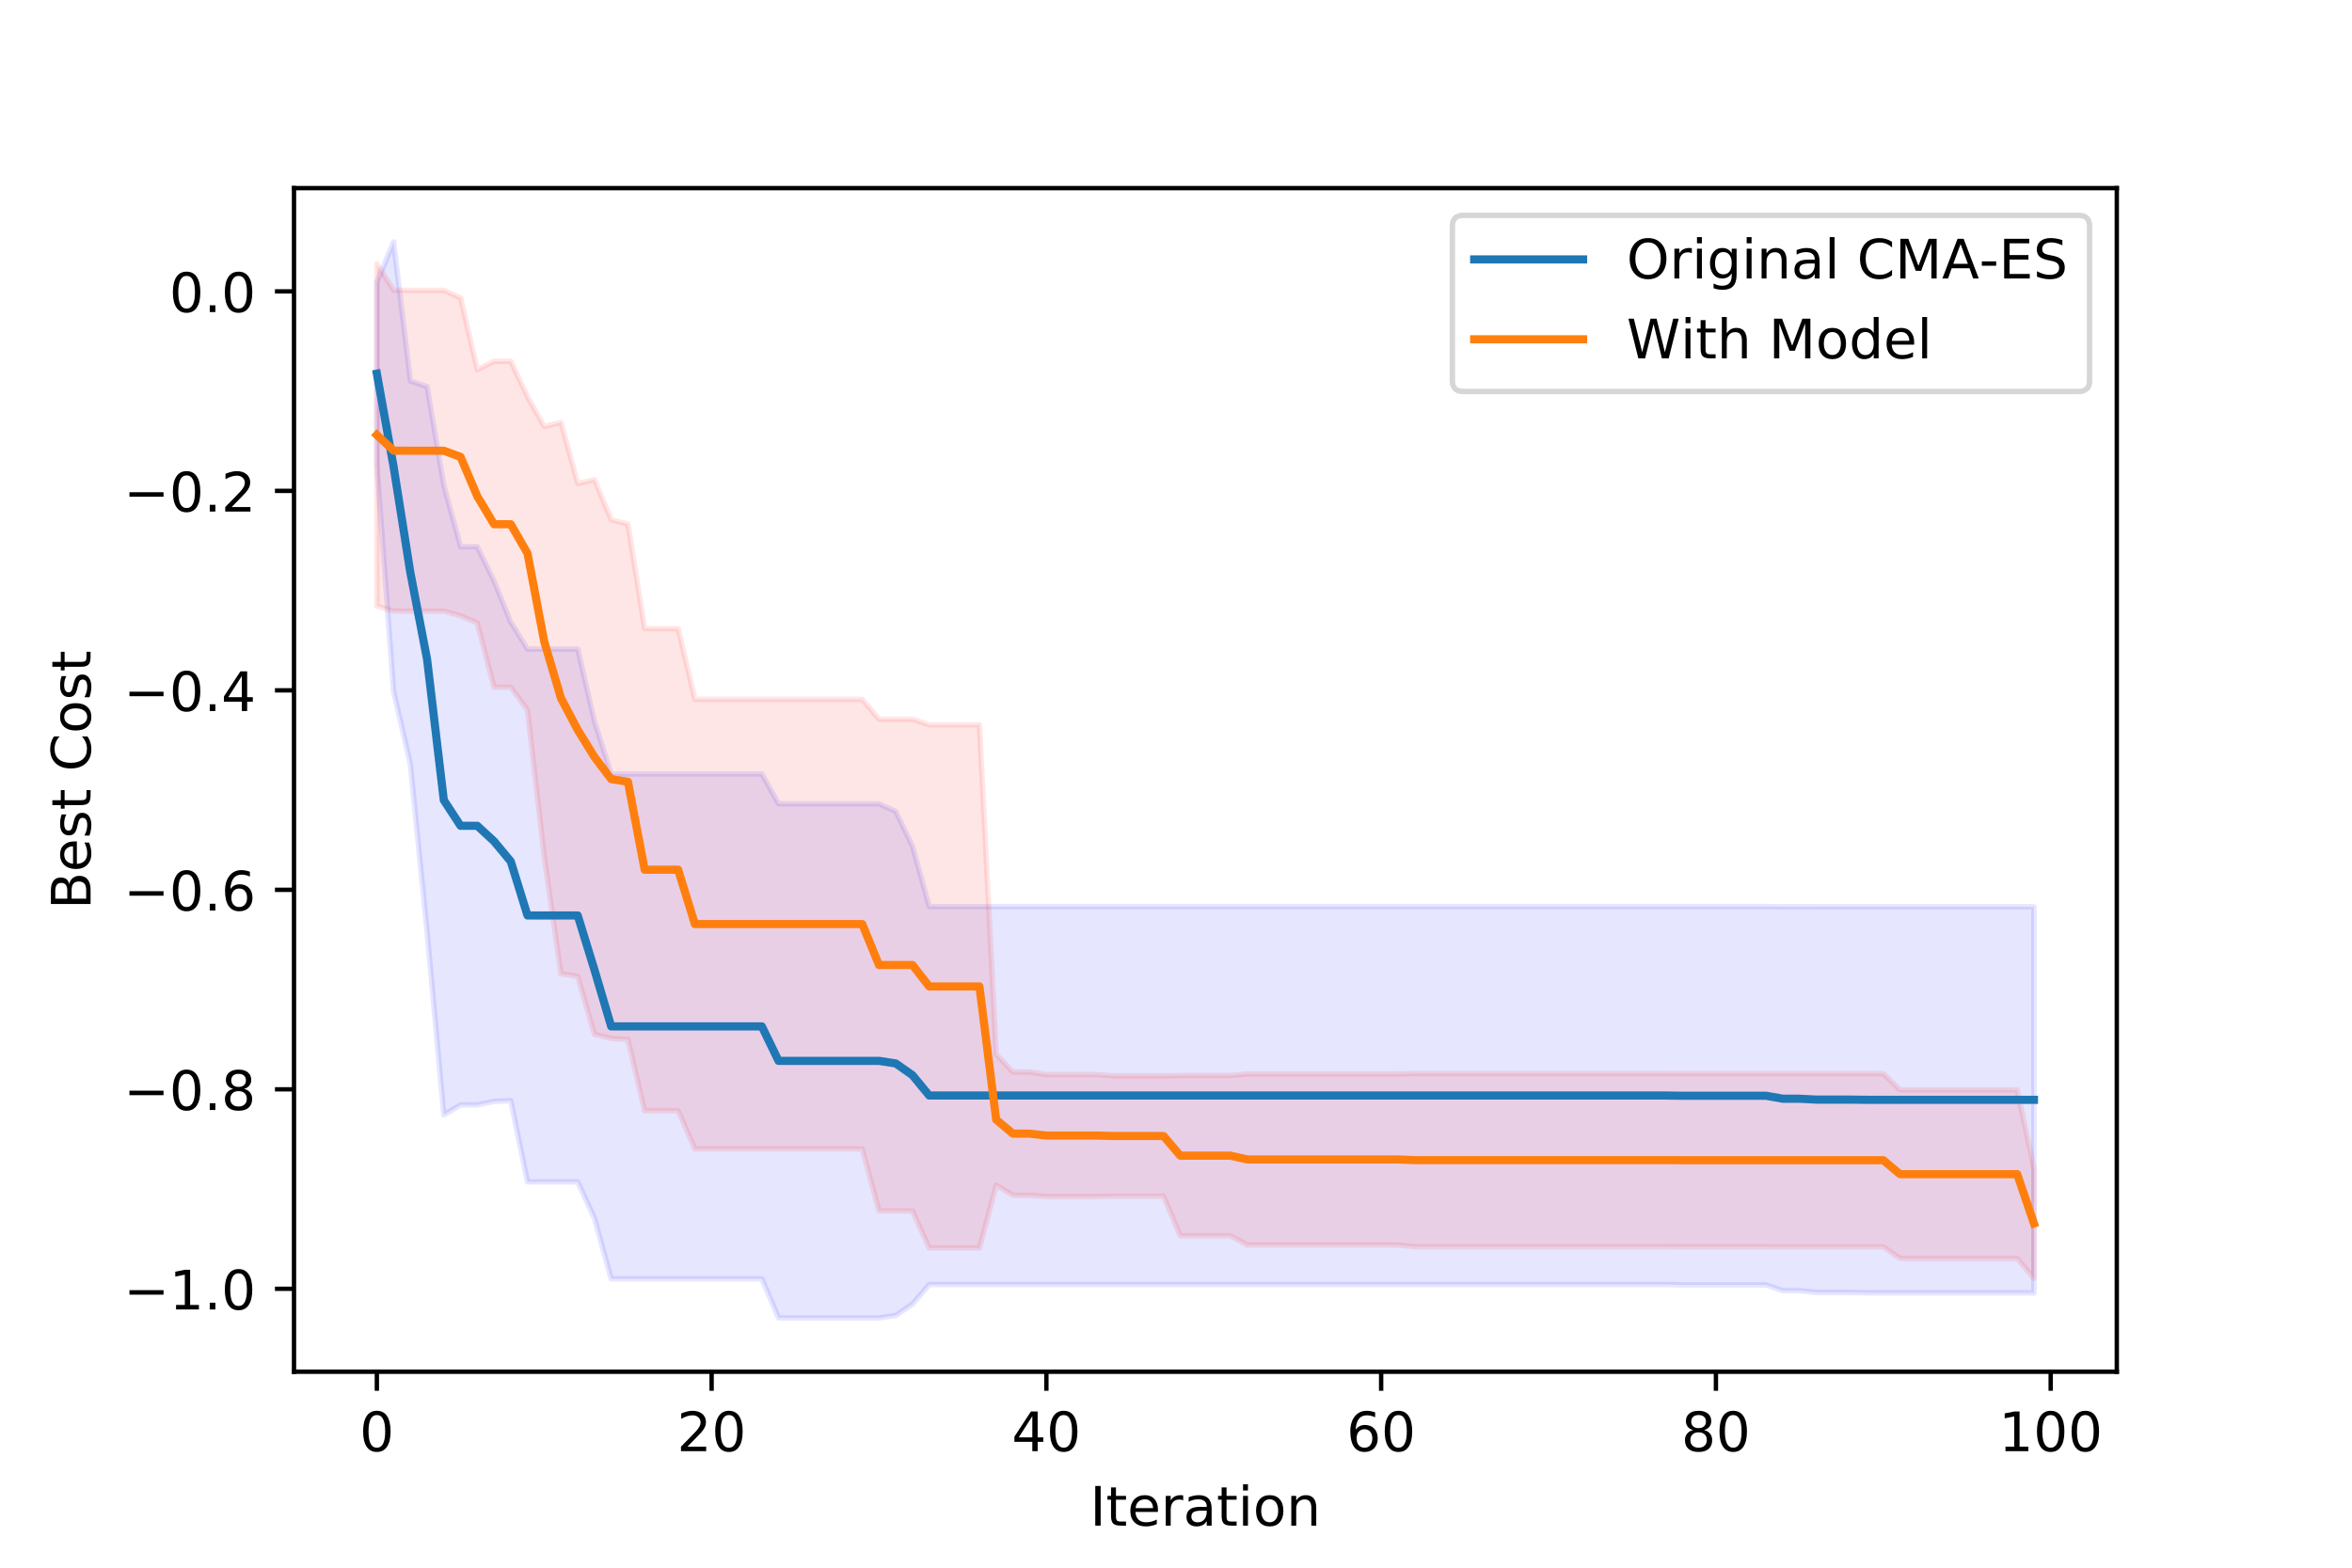 <?xml version="1.0" encoding="utf-8" standalone="no"?>
<!DOCTYPE svg PUBLIC "-//W3C//DTD SVG 1.1//EN"
  "http://www.w3.org/Graphics/SVG/1.1/DTD/svg11.dtd">
<!-- Created with matplotlib (https://matplotlib.org/) -->
<svg height="288pt" version="1.1" viewBox="0 0 432 288" width="432pt" xmlns="http://www.w3.org/2000/svg" xmlns:xlink="http://www.w3.org/1999/xlink">
 <defs>
  <style type="text/css">
*{stroke-linecap:butt;stroke-linejoin:round;}
  </style>
 </defs>
 <g id="figure_1">
  <g id="patch_1">
   <path d="M 0 288 
L 432 288 
L 432 0 
L 0 0 
z
" style="fill:#ffffff;"/>
  </g>
  <g id="axes_1">
   <g id="patch_2">
    <path d="M 54 252 
L 388.8 252 
L 388.8 34.56 
L 54 34.56 
z
" style="fill:#ffffff;"/>
   </g>
   <g id="PolyCollection_1">
    <defs>
     <path d="M 69.218 -236.102 
L 69.218 -202.602 
L 72.293 -160.965 
L 75.367 -147.655 
L 78.441 -116.821 
L 81.516 -83.186 
L 84.59 -85.022 
L 87.664 -85.022 
L 90.739 -85.662 
L 93.813 -85.802 
L 96.888 -70.882 
L 99.962 -70.882 
L 103.036 -70.882 
L 106.111 -70.882 
L 109.185 -64.189 
L 112.26 -53.072 
L 115.334 -53.072 
L 118.408 -53.072 
L 121.483 -53.072 
L 124.557 -53.072 
L 127.631 -53.072 
L 130.706 -53.072 
L 133.78 -53.072 
L 136.855 -53.072 
L 139.929 -53.072 
L 143.003 -45.884 
L 146.078 -45.884 
L 149.152 -45.884 
L 152.226 -45.884 
L 155.301 -45.884 
L 158.375 -45.884 
L 161.45 -45.884 
L 164.524 -46.343 
L 167.598 -48.437 
L 170.673 -52.028 
L 173.747 -52.028 
L 176.821 -52.028 
L 179.896 -52.028 
L 182.97 -52.028 
L 186.045 -52.028 
L 189.119 -52.028 
L 192.193 -52.028 
L 195.268 -52.028 
L 198.342 -52.028 
L 201.417 -52.028 
L 204.491 -52.028 
L 207.565 -52.028 
L 210.64 -52.028 
L 213.714 -52.028 
L 216.788 -52.028 
L 219.863 -52.028 
L 222.937 -52.028 
L 226.012 -52.028 
L 229.086 -52.028 
L 232.16 -52.028 
L 235.235 -52.028 
L 238.309 -52.028 
L 241.383 -52.028 
L 244.458 -52.028 
L 247.532 -52.028 
L 250.607 -52.028 
L 253.681 -52.028 
L 256.755 -52.028 
L 259.83 -52.028 
L 262.904 -52.028 
L 265.979 -52.028 
L 269.053 -52.028 
L 272.127 -52.028 
L 275.202 -52.028 
L 278.276 -52.028 
L 281.35 -52.028 
L 284.425 -52.028 
L 287.499 -52.028 
L 290.574 -52.028 
L 293.648 -52.028 
L 296.722 -52.028 
L 299.797 -52.028 
L 302.871 -52.028 
L 305.945 -52.028 
L 309.02 -51.947 
L 312.094 -51.947 
L 315.169 -51.947 
L 318.243 -51.947 
L 321.317 -51.947 
L 324.392 -51.947 
L 327.466 -50.888 
L 330.54 -50.888 
L 333.615 -50.573 
L 336.689 -50.573 
L 339.764 -50.57 
L 342.838 -50.501 
L 345.912 -50.501 
L 348.987 -50.501 
L 352.061 -50.501 
L 355.136 -50.501 
L 358.21 -50.501 
L 361.284 -50.501 
L 364.359 -50.501 
L 367.433 -50.501 
L 370.507 -50.501 
L 373.582 -50.488 
L 373.582 -121.409 
L 373.582 -121.409 
L 370.507 -121.41 
L 367.433 -121.41 
L 364.359 -121.41 
L 361.284 -121.41 
L 358.21 -121.41 
L 355.136 -121.41 
L 352.061 -121.41 
L 348.987 -121.41 
L 345.912 -121.41 
L 342.838 -121.41 
L 339.764 -121.41 
L 336.689 -121.41 
L 333.615 -121.41 
L 330.54 -121.415 
L 327.466 -121.415 
L 324.392 -121.45 
L 321.317 -121.45 
L 318.243 -121.45 
L 315.169 -121.45 
L 312.094 -121.45 
L 309.02 -121.45 
L 305.945 -121.454 
L 302.871 -121.454 
L 299.797 -121.454 
L 296.722 -121.454 
L 293.648 -121.454 
L 290.574 -121.454 
L 287.499 -121.454 
L 284.425 -121.454 
L 281.35 -121.454 
L 278.276 -121.454 
L 275.202 -121.454 
L 272.127 -121.454 
L 269.053 -121.454 
L 265.979 -121.454 
L 262.904 -121.454 
L 259.83 -121.454 
L 256.755 -121.454 
L 253.681 -121.454 
L 250.607 -121.454 
L 247.532 -121.454 
L 244.458 -121.454 
L 241.383 -121.454 
L 238.309 -121.454 
L 235.235 -121.454 
L 232.16 -121.454 
L 229.086 -121.454 
L 226.012 -121.454 
L 222.937 -121.454 
L 219.863 -121.454 
L 216.788 -121.454 
L 213.714 -121.454 
L 210.64 -121.454 
L 207.565 -121.454 
L 204.491 -121.454 
L 201.417 -121.454 
L 198.342 -121.454 
L 195.268 -121.454 
L 192.193 -121.454 
L 189.119 -121.454 
L 186.045 -121.454 
L 182.97 -121.454 
L 179.896 -121.454 
L 176.821 -121.454 
L 173.747 -121.454 
L 170.673 -121.454 
L 167.598 -132.52 
L 164.524 -138.931 
L 161.45 -140.333 
L 158.375 -140.333 
L 155.301 -140.333 
L 152.226 -140.333 
L 149.152 -140.333 
L 146.078 -140.333 
L 143.003 -140.333 
L 139.929 -145.811 
L 136.855 -145.811 
L 133.78 -145.811 
L 130.706 -145.811 
L 127.631 -145.811 
L 124.557 -145.811 
L 121.483 -145.811 
L 118.408 -145.811 
L 115.334 -145.811 
L 112.26 -145.811 
L 109.185 -155.478 
L 106.111 -168.759 
L 103.036 -168.759 
L 99.962 -168.759 
L 96.888 -168.759 
L 93.813 -173.699 
L 90.739 -181.244 
L 87.664 -187.561 
L 84.59 -187.561 
L 81.516 -198.821 
L 78.441 -216.979 
L 75.367 -218.01 
L 72.293 -243.556 
L 69.218 -236.102 
z
" id="ma38ecf064c" style="stroke:#0000ff;stroke-opacity:0.1;"/>
    </defs>
    <g clip-path="url(#p8eaa59124c)">
     <use style="fill:#0000ff;fill-opacity:0.1;stroke:#0000ff;stroke-opacity:0.1;" x="0" xlink:href="#ma38ecf064c" y="288"/>
    </g>
   </g>
   <g id="PolyCollection_2">
    <defs>
     <path d="M 69.218 -239.515 
L 69.218 -176.683 
L 72.293 -175.736 
L 75.367 -175.736 
L 78.441 -175.736 
L 81.516 -175.736 
L 84.59 -174.867 
L 87.664 -173.573 
L 90.739 -161.762 
L 93.813 -161.762 
L 96.888 -157.571 
L 99.962 -130.635 
L 103.036 -109.109 
L 106.111 -108.643 
L 109.185 -97.995 
L 112.26 -97.225 
L 115.334 -97.026 
L 118.408 -83.952 
L 121.483 -83.952 
L 124.557 -83.952 
L 127.631 -76.949 
L 130.706 -76.949 
L 133.78 -76.949 
L 136.855 -76.949 
L 139.929 -76.949 
L 143.003 -76.949 
L 146.078 -76.949 
L 149.152 -76.949 
L 152.226 -76.949 
L 155.301 -76.949 
L 158.375 -76.949 
L 161.45 -65.56 
L 164.524 -65.56 
L 167.598 -65.56 
L 170.673 -58.733 
L 173.747 -58.733 
L 176.821 -58.733 
L 179.896 -58.733 
L 182.97 -70.29 
L 186.045 -68.415 
L 189.119 -68.415 
L 192.193 -68.187 
L 195.268 -68.187 
L 198.342 -68.187 
L 201.417 -68.187 
L 204.491 -68.246 
L 207.565 -68.246 
L 210.64 -68.246 
L 213.714 -68.246 
L 216.788 -60.974 
L 219.863 -60.974 
L 222.937 -60.974 
L 226.012 -60.974 
L 229.086 -59.285 
L 232.16 -59.285 
L 235.235 -59.285 
L 238.309 -59.285 
L 241.383 -59.285 
L 244.458 -59.285 
L 247.532 -59.285 
L 250.607 -59.285 
L 253.681 -59.285 
L 256.755 -59.285 
L 259.83 -58.97 
L 262.904 -58.97 
L 265.979 -58.97 
L 269.053 -58.97 
L 272.127 -58.97 
L 275.202 -58.97 
L 278.276 -58.97 
L 281.35 -58.97 
L 284.425 -58.97 
L 287.499 -58.97 
L 290.574 -58.97 
L 293.648 -58.97 
L 296.722 -58.97 
L 299.797 -58.97 
L 302.871 -58.97 
L 305.945 -58.97 
L 309.02 -58.949 
L 312.094 -58.949 
L 315.169 -58.949 
L 318.243 -58.949 
L 321.317 -58.949 
L 324.392 -58.949 
L 327.466 -58.948 
L 330.54 -58.948 
L 333.615 -58.948 
L 336.689 -58.948 
L 339.764 -58.948 
L 342.838 -58.948 
L 345.912 -58.948 
L 348.987 -56.813 
L 352.061 -56.813 
L 355.136 -56.813 
L 358.21 -56.813 
L 361.284 -56.813 
L 364.359 -56.813 
L 367.433 -56.813 
L 370.507 -56.813 
L 373.582 -53.141 
L 373.582 -73.341 
L 373.582 -73.341 
L 370.507 -87.771 
L 367.433 -87.771 
L 364.359 -87.771 
L 361.284 -87.771 
L 358.21 -87.771 
L 355.136 -87.771 
L 352.061 -87.771 
L 348.987 -87.771 
L 345.912 -90.771 
L 342.838 -90.771 
L 339.764 -90.771 
L 336.689 -90.771 
L 333.615 -90.771 
L 330.54 -90.771 
L 327.466 -90.771 
L 324.392 -90.771 
L 321.317 -90.771 
L 318.243 -90.771 
L 315.169 -90.771 
L 312.094 -90.771 
L 309.02 -90.771 
L 305.945 -90.767 
L 302.871 -90.767 
L 299.797 -90.767 
L 296.722 -90.767 
L 293.648 -90.767 
L 290.574 -90.767 
L 287.499 -90.767 
L 284.425 -90.767 
L 281.35 -90.767 
L 278.276 -90.767 
L 275.202 -90.767 
L 272.127 -90.767 
L 269.053 -90.767 
L 265.979 -90.767 
L 262.904 -90.767 
L 259.83 -90.767 
L 256.755 -90.706 
L 253.681 -90.706 
L 250.607 -90.706 
L 247.532 -90.706 
L 244.458 -90.706 
L 241.383 -90.706 
L 238.309 -90.706 
L 235.235 -90.706 
L 232.16 -90.706 
L 229.086 -90.706 
L 226.012 -90.41 
L 222.937 -90.41 
L 219.863 -90.41 
L 216.788 -90.41 
L 213.714 -90.357 
L 210.64 -90.357 
L 207.565 -90.357 
L 204.491 -90.357 
L 201.417 -90.586 
L 198.342 -90.586 
L 195.268 -90.586 
L 192.193 -90.586 
L 189.119 -91.06 
L 186.045 -91.06 
L 182.97 -94.327 
L 179.896 -154.829 
L 176.821 -154.829 
L 173.747 -154.829 
L 170.673 -154.829 
L 167.598 -155.873 
L 164.524 -155.873 
L 161.45 -155.873 
L 158.375 -159.526 
L 155.301 -159.526 
L 152.226 -159.526 
L 149.152 -159.526 
L 146.078 -159.526 
L 143.003 -159.526 
L 139.929 -159.526 
L 136.855 -159.526 
L 133.78 -159.526 
L 130.706 -159.526 
L 127.631 -159.526 
L 124.557 -172.501 
L 121.483 -172.501 
L 118.408 -172.501 
L 115.334 -191.729 
L 112.26 -192.521 
L 109.185 -199.861 
L 106.111 -199.187 
L 103.036 -210.395 
L 99.962 -209.633 
L 96.888 -215.11 
L 93.813 -221.623 
L 90.739 -221.623 
L 87.664 -220.095 
L 84.59 -233.279 
L 81.516 -234.656 
L 78.441 -234.656 
L 75.367 -234.656 
L 72.293 -234.688 
L 69.218 -239.515 
z
" id="mcb46e5cbad" style="stroke:#ff0000;stroke-opacity:0.1;"/>
    </defs>
    <g clip-path="url(#p8eaa59124c)">
     <use style="fill:#ff0000;fill-opacity:0.1;stroke:#ff0000;stroke-opacity:0.1;" x="0" xlink:href="#mcb46e5cbad" y="288"/>
    </g>
   </g>
   <g id="matplotlib.axis_1">
    <g id="xtick_1">
     <g id="line2d_1">
      <defs>
       <path d="M 0 0 
L 0 3.5 
" id="mc998b650a0" style="stroke:#000000;stroke-width:0.8;"/>
      </defs>
      <g>
       <use style="stroke:#000000;stroke-width:0.8;" x="69.218" xlink:href="#mc998b650a0" y="252"/>
      </g>
     </g>
     <g id="text_1">
      <!-- 0 -->
      <defs>
       <path d="M 31.781 66.406 
Q 24.172 66.406 20.328 58.906 
Q 16.5 51.422 16.5 36.375 
Q 16.5 21.391 20.328 13.891 
Q 24.172 6.391 31.781 6.391 
Q 39.453 6.391 43.281 13.891 
Q 47.125 21.391 47.125 36.375 
Q 47.125 51.422 43.281 58.906 
Q 39.453 66.406 31.781 66.406 
z
M 31.781 74.219 
Q 44.047 74.219 50.516 64.516 
Q 56.984 54.828 56.984 36.375 
Q 56.984 17.969 50.516 8.266 
Q 44.047 -1.422 31.781 -1.422 
Q 19.531 -1.422 13.062 8.266 
Q 6.594 17.969 6.594 36.375 
Q 6.594 54.828 13.062 64.516 
Q 19.531 74.219 31.781 74.219 
z
" id="DejaVuSans-48"/>
      </defs>
      <g transform="translate(66.037 266.598)scale(0.1 -0.1)">
       <use xlink:href="#DejaVuSans-48"/>
      </g>
     </g>
    </g>
    <g id="xtick_2">
     <g id="line2d_2">
      <g>
       <use style="stroke:#000000;stroke-width:0.8;" x="130.706" xlink:href="#mc998b650a0" y="252"/>
      </g>
     </g>
     <g id="text_2">
      <!-- 20 -->
      <defs>
       <path d="M 19.188 8.297 
L 53.609 8.297 
L 53.609 0 
L 7.328 0 
L 7.328 8.297 
Q 12.938 14.109 22.625 23.891 
Q 32.328 33.688 34.812 36.531 
Q 39.547 41.844 41.422 45.531 
Q 43.312 49.219 43.312 52.781 
Q 43.312 58.594 39.234 62.25 
Q 35.156 65.922 28.609 65.922 
Q 23.969 65.922 18.812 64.312 
Q 13.672 62.703 7.812 59.422 
L 7.812 69.391 
Q 13.766 71.781 18.938 73 
Q 24.125 74.219 28.422 74.219 
Q 39.75 74.219 46.484 68.547 
Q 53.219 62.891 53.219 53.422 
Q 53.219 48.922 51.531 44.891 
Q 49.859 40.875 45.406 35.406 
Q 44.188 33.984 37.641 27.219 
Q 31.109 20.453 19.188 8.297 
z
" id="DejaVuSans-50"/>
      </defs>
      <g transform="translate(124.343 266.598)scale(0.1 -0.1)">
       <use xlink:href="#DejaVuSans-50"/>
       <use x="63.623" xlink:href="#DejaVuSans-48"/>
      </g>
     </g>
    </g>
    <g id="xtick_3">
     <g id="line2d_3">
      <g>
       <use style="stroke:#000000;stroke-width:0.8;" x="192.193" xlink:href="#mc998b650a0" y="252"/>
      </g>
     </g>
     <g id="text_3">
      <!-- 40 -->
      <defs>
       <path d="M 37.797 64.312 
L 12.891 25.391 
L 37.797 25.391 
z
M 35.203 72.906 
L 47.609 72.906 
L 47.609 25.391 
L 58.016 25.391 
L 58.016 17.188 
L 47.609 17.188 
L 47.609 0 
L 37.797 0 
L 37.797 17.188 
L 4.891 17.188 
L 4.891 26.703 
z
" id="DejaVuSans-52"/>
      </defs>
      <g transform="translate(185.831 266.598)scale(0.1 -0.1)">
       <use xlink:href="#DejaVuSans-52"/>
       <use x="63.623" xlink:href="#DejaVuSans-48"/>
      </g>
     </g>
    </g>
    <g id="xtick_4">
     <g id="line2d_4">
      <g>
       <use style="stroke:#000000;stroke-width:0.8;" x="253.681" xlink:href="#mc998b650a0" y="252"/>
      </g>
     </g>
     <g id="text_4">
      <!-- 60 -->
      <defs>
       <path d="M 33.016 40.375 
Q 26.375 40.375 22.484 35.828 
Q 18.609 31.297 18.609 23.391 
Q 18.609 15.531 22.484 10.953 
Q 26.375 6.391 33.016 6.391 
Q 39.656 6.391 43.531 10.953 
Q 47.406 15.531 47.406 23.391 
Q 47.406 31.297 43.531 35.828 
Q 39.656 40.375 33.016 40.375 
z
M 52.594 71.297 
L 52.594 62.312 
Q 48.875 64.062 45.094 64.984 
Q 41.312 65.922 37.594 65.922 
Q 27.828 65.922 22.672 59.328 
Q 17.531 52.734 16.797 39.406 
Q 19.672 43.656 24.016 45.922 
Q 28.375 48.188 33.594 48.188 
Q 44.578 48.188 50.953 41.516 
Q 57.328 34.859 57.328 23.391 
Q 57.328 12.156 50.688 5.359 
Q 44.047 -1.422 33.016 -1.422 
Q 20.359 -1.422 13.672 8.266 
Q 6.984 17.969 6.984 36.375 
Q 6.984 53.656 15.188 63.938 
Q 23.391 74.219 37.203 74.219 
Q 40.922 74.219 44.703 73.484 
Q 48.484 72.75 52.594 71.297 
z
" id="DejaVuSans-54"/>
      </defs>
      <g transform="translate(247.318 266.598)scale(0.1 -0.1)">
       <use xlink:href="#DejaVuSans-54"/>
       <use x="63.623" xlink:href="#DejaVuSans-48"/>
      </g>
     </g>
    </g>
    <g id="xtick_5">
     <g id="line2d_5">
      <g>
       <use style="stroke:#000000;stroke-width:0.8;" x="315.169" xlink:href="#mc998b650a0" y="252"/>
      </g>
     </g>
     <g id="text_5">
      <!-- 80 -->
      <defs>
       <path d="M 31.781 34.625 
Q 24.75 34.625 20.719 30.859 
Q 16.703 27.094 16.703 20.516 
Q 16.703 13.922 20.719 10.156 
Q 24.75 6.391 31.781 6.391 
Q 38.812 6.391 42.859 10.172 
Q 46.922 13.969 46.922 20.516 
Q 46.922 27.094 42.891 30.859 
Q 38.875 34.625 31.781 34.625 
z
M 21.922 38.812 
Q 15.578 40.375 12.031 44.719 
Q 8.5 49.078 8.5 55.328 
Q 8.5 64.062 14.719 69.141 
Q 20.953 74.219 31.781 74.219 
Q 42.672 74.219 48.875 69.141 
Q 55.078 64.062 55.078 55.328 
Q 55.078 49.078 51.531 44.719 
Q 48 40.375 41.703 38.812 
Q 48.828 37.156 52.797 32.312 
Q 56.781 27.484 56.781 20.516 
Q 56.781 9.906 50.312 4.234 
Q 43.844 -1.422 31.781 -1.422 
Q 19.734 -1.422 13.25 4.234 
Q 6.781 9.906 6.781 20.516 
Q 6.781 27.484 10.781 32.312 
Q 14.797 37.156 21.922 38.812 
z
M 18.312 54.391 
Q 18.312 48.734 21.844 45.562 
Q 25.391 42.391 31.781 42.391 
Q 38.141 42.391 41.719 45.562 
Q 45.312 48.734 45.312 54.391 
Q 45.312 60.062 41.719 63.234 
Q 38.141 66.406 31.781 66.406 
Q 25.391 66.406 21.844 63.234 
Q 18.312 60.062 18.312 54.391 
z
" id="DejaVuSans-56"/>
      </defs>
      <g transform="translate(308.806 266.598)scale(0.1 -0.1)">
       <use xlink:href="#DejaVuSans-56"/>
       <use x="63.623" xlink:href="#DejaVuSans-48"/>
      </g>
     </g>
    </g>
    <g id="xtick_6">
     <g id="line2d_6">
      <g>
       <use style="stroke:#000000;stroke-width:0.8;" x="376.656" xlink:href="#mc998b650a0" y="252"/>
      </g>
     </g>
     <g id="text_6">
      <!-- 100 -->
      <defs>
       <path d="M 12.406 8.297 
L 28.516 8.297 
L 28.516 63.922 
L 10.984 60.406 
L 10.984 69.391 
L 28.422 72.906 
L 38.281 72.906 
L 38.281 8.297 
L 54.391 8.297 
L 54.391 0 
L 12.406 0 
z
" id="DejaVuSans-49"/>
      </defs>
      <g transform="translate(367.112 266.598)scale(0.1 -0.1)">
       <use xlink:href="#DejaVuSans-49"/>
       <use x="63.623" xlink:href="#DejaVuSans-48"/>
       <use x="127.246" xlink:href="#DejaVuSans-48"/>
      </g>
     </g>
    </g>
    <g id="text_7">
     <!-- Iteration -->
     <defs>
      <path d="M 9.812 72.906 
L 19.672 72.906 
L 19.672 0 
L 9.812 0 
z
" id="DejaVuSans-73"/>
      <path d="M 18.312 70.219 
L 18.312 54.688 
L 36.812 54.688 
L 36.812 47.703 
L 18.312 47.703 
L 18.312 18.016 
Q 18.312 11.328 20.141 9.422 
Q 21.969 7.516 27.594 7.516 
L 36.812 7.516 
L 36.812 0 
L 27.594 0 
Q 17.188 0 13.234 3.875 
Q 9.281 7.766 9.281 18.016 
L 9.281 47.703 
L 2.688 47.703 
L 2.688 54.688 
L 9.281 54.688 
L 9.281 70.219 
z
" id="DejaVuSans-116"/>
      <path d="M 56.203 29.594 
L 56.203 25.203 
L 14.891 25.203 
Q 15.484 15.922 20.484 11.062 
Q 25.484 6.203 34.422 6.203 
Q 39.594 6.203 44.453 7.469 
Q 49.312 8.734 54.109 11.281 
L 54.109 2.781 
Q 49.266 0.734 44.188 -0.344 
Q 39.109 -1.422 33.891 -1.422 
Q 20.797 -1.422 13.156 6.188 
Q 5.516 13.812 5.516 26.812 
Q 5.516 40.234 12.766 48.109 
Q 20.016 56 32.328 56 
Q 43.359 56 49.781 48.891 
Q 56.203 41.797 56.203 29.594 
z
M 47.219 32.234 
Q 47.125 39.594 43.094 43.984 
Q 39.062 48.391 32.422 48.391 
Q 24.906 48.391 20.391 44.141 
Q 15.875 39.891 15.188 32.172 
z
" id="DejaVuSans-101"/>
      <path d="M 41.109 46.297 
Q 39.594 47.172 37.812 47.578 
Q 36.031 48 33.891 48 
Q 26.266 48 22.188 43.047 
Q 18.109 38.094 18.109 28.812 
L 18.109 0 
L 9.078 0 
L 9.078 54.688 
L 18.109 54.688 
L 18.109 46.188 
Q 20.953 51.172 25.484 53.578 
Q 30.031 56 36.531 56 
Q 37.453 56 38.578 55.875 
Q 39.703 55.766 41.062 55.516 
z
" id="DejaVuSans-114"/>
      <path d="M 34.281 27.484 
Q 23.391 27.484 19.188 25 
Q 14.984 22.516 14.984 16.5 
Q 14.984 11.719 18.141 8.906 
Q 21.297 6.109 26.703 6.109 
Q 34.188 6.109 38.703 11.406 
Q 43.219 16.703 43.219 25.484 
L 43.219 27.484 
z
M 52.203 31.203 
L 52.203 0 
L 43.219 0 
L 43.219 8.297 
Q 40.141 3.328 35.547 0.953 
Q 30.953 -1.422 24.312 -1.422 
Q 15.922 -1.422 10.953 3.297 
Q 6 8.016 6 15.922 
Q 6 25.141 12.172 29.828 
Q 18.359 34.516 30.609 34.516 
L 43.219 34.516 
L 43.219 35.406 
Q 43.219 41.609 39.141 45 
Q 35.062 48.391 27.688 48.391 
Q 23 48.391 18.547 47.266 
Q 14.109 46.141 10.016 43.891 
L 10.016 52.203 
Q 14.938 54.109 19.578 55.047 
Q 24.219 56 28.609 56 
Q 40.484 56 46.344 49.844 
Q 52.203 43.703 52.203 31.203 
z
" id="DejaVuSans-97"/>
      <path d="M 9.422 54.688 
L 18.406 54.688 
L 18.406 0 
L 9.422 0 
z
M 9.422 75.984 
L 18.406 75.984 
L 18.406 64.594 
L 9.422 64.594 
z
" id="DejaVuSans-105"/>
      <path d="M 30.609 48.391 
Q 23.391 48.391 19.188 42.75 
Q 14.984 37.109 14.984 27.297 
Q 14.984 17.484 19.156 11.844 
Q 23.344 6.203 30.609 6.203 
Q 37.797 6.203 41.984 11.859 
Q 46.188 17.531 46.188 27.297 
Q 46.188 37.016 41.984 42.703 
Q 37.797 48.391 30.609 48.391 
z
M 30.609 56 
Q 42.328 56 49.016 48.375 
Q 55.719 40.766 55.719 27.297 
Q 55.719 13.875 49.016 6.219 
Q 42.328 -1.422 30.609 -1.422 
Q 18.844 -1.422 12.172 6.219 
Q 5.516 13.875 5.516 27.297 
Q 5.516 40.766 12.172 48.375 
Q 18.844 56 30.609 56 
z
" id="DejaVuSans-111"/>
      <path d="M 54.891 33.016 
L 54.891 0 
L 45.906 0 
L 45.906 32.719 
Q 45.906 40.484 42.875 44.328 
Q 39.844 48.188 33.797 48.188 
Q 26.516 48.188 22.312 43.547 
Q 18.109 38.922 18.109 30.906 
L 18.109 0 
L 9.078 0 
L 9.078 54.688 
L 18.109 54.688 
L 18.109 46.188 
Q 21.344 51.125 25.703 53.562 
Q 30.078 56 35.797 56 
Q 45.219 56 50.047 50.172 
Q 54.891 44.344 54.891 33.016 
z
" id="DejaVuSans-110"/>
     </defs>
     <g transform="translate(200.191 280.277)scale(0.1 -0.1)">
      <use xlink:href="#DejaVuSans-73"/>
      <use x="29.492" xlink:href="#DejaVuSans-116"/>
      <use x="68.701" xlink:href="#DejaVuSans-101"/>
      <use x="130.225" xlink:href="#DejaVuSans-114"/>
      <use x="171.338" xlink:href="#DejaVuSans-97"/>
      <use x="232.617" xlink:href="#DejaVuSans-116"/>
      <use x="271.826" xlink:href="#DejaVuSans-105"/>
      <use x="299.609" xlink:href="#DejaVuSans-111"/>
      <use x="360.791" xlink:href="#DejaVuSans-110"/>
     </g>
    </g>
   </g>
   <g id="matplotlib.axis_2">
    <g id="ytick_1">
     <g id="line2d_7">
      <defs>
       <path d="M 0 0 
L -3.5 0 
" id="mebe5db6190" style="stroke:#000000;stroke-width:0.8;"/>
      </defs>
      <g>
       <use style="stroke:#000000;stroke-width:0.8;" x="54" xlink:href="#mebe5db6190" y="236.765"/>
      </g>
     </g>
     <g id="text_8">
      <!-- −1.0 -->
      <defs>
       <path d="M 10.594 35.5 
L 73.188 35.5 
L 73.188 27.203 
L 10.594 27.203 
z
" id="DejaVuSans-8722"/>
       <path d="M 10.688 12.406 
L 21 12.406 
L 21 0 
L 10.688 0 
z
" id="DejaVuSans-46"/>
      </defs>
      <g transform="translate(22.717 240.564)scale(0.1 -0.1)">
       <use xlink:href="#DejaVuSans-8722"/>
       <use x="83.789" xlink:href="#DejaVuSans-49"/>
       <use x="147.412" xlink:href="#DejaVuSans-46"/>
       <use x="179.199" xlink:href="#DejaVuSans-48"/>
      </g>
     </g>
    </g>
    <g id="ytick_2">
     <g id="line2d_8">
      <g>
       <use style="stroke:#000000;stroke-width:0.8;" x="54" xlink:href="#mebe5db6190" y="200.118"/>
      </g>
     </g>
     <g id="text_9">
      <!-- −0.8 -->
      <g transform="translate(22.717 203.917)scale(0.1 -0.1)">
       <use xlink:href="#DejaVuSans-8722"/>
       <use x="83.789" xlink:href="#DejaVuSans-48"/>
       <use x="147.412" xlink:href="#DejaVuSans-46"/>
       <use x="179.199" xlink:href="#DejaVuSans-56"/>
      </g>
     </g>
    </g>
    <g id="ytick_3">
     <g id="line2d_9">
      <g>
       <use style="stroke:#000000;stroke-width:0.8;" x="54" xlink:href="#mebe5db6190" y="163.471"/>
      </g>
     </g>
     <g id="text_10">
      <!-- −0.6 -->
      <g transform="translate(22.717 167.27)scale(0.1 -0.1)">
       <use xlink:href="#DejaVuSans-8722"/>
       <use x="83.789" xlink:href="#DejaVuSans-48"/>
       <use x="147.412" xlink:href="#DejaVuSans-46"/>
       <use x="179.199" xlink:href="#DejaVuSans-54"/>
      </g>
     </g>
    </g>
    <g id="ytick_4">
     <g id="line2d_10">
      <g>
       <use style="stroke:#000000;stroke-width:0.8;" x="54" xlink:href="#mebe5db6190" y="126.823"/>
      </g>
     </g>
     <g id="text_11">
      <!-- −0.4 -->
      <g transform="translate(22.717 130.623)scale(0.1 -0.1)">
       <use xlink:href="#DejaVuSans-8722"/>
       <use x="83.789" xlink:href="#DejaVuSans-48"/>
       <use x="147.412" xlink:href="#DejaVuSans-46"/>
       <use x="179.199" xlink:href="#DejaVuSans-52"/>
      </g>
     </g>
    </g>
    <g id="ytick_5">
     <g id="line2d_11">
      <g>
       <use style="stroke:#000000;stroke-width:0.8;" x="54" xlink:href="#mebe5db6190" y="90.176"/>
      </g>
     </g>
     <g id="text_12">
      <!-- −0.2 -->
      <g transform="translate(22.717 93.975)scale(0.1 -0.1)">
       <use xlink:href="#DejaVuSans-8722"/>
       <use x="83.789" xlink:href="#DejaVuSans-48"/>
       <use x="147.412" xlink:href="#DejaVuSans-46"/>
       <use x="179.199" xlink:href="#DejaVuSans-50"/>
      </g>
     </g>
    </g>
    <g id="ytick_6">
     <g id="line2d_12">
      <g>
       <use style="stroke:#000000;stroke-width:0.8;" x="54" xlink:href="#mebe5db6190" y="53.529"/>
      </g>
     </g>
     <g id="text_13">
      <!-- 0.0 -->
      <g transform="translate(31.097 57.328)scale(0.1 -0.1)">
       <use xlink:href="#DejaVuSans-48"/>
       <use x="63.623" xlink:href="#DejaVuSans-46"/>
       <use x="95.41" xlink:href="#DejaVuSans-48"/>
      </g>
     </g>
    </g>
    <g id="text_14">
     <!-- Best Cost -->
     <defs>
      <path d="M 19.672 34.812 
L 19.672 8.109 
L 35.5 8.109 
Q 43.453 8.109 47.281 11.406 
Q 51.125 14.703 51.125 21.484 
Q 51.125 28.328 47.281 31.562 
Q 43.453 34.812 35.5 34.812 
z
M 19.672 64.797 
L 19.672 42.828 
L 34.281 42.828 
Q 41.5 42.828 45.031 45.531 
Q 48.578 48.25 48.578 53.812 
Q 48.578 59.328 45.031 62.062 
Q 41.5 64.797 34.281 64.797 
z
M 9.812 72.906 
L 35.016 72.906 
Q 46.297 72.906 52.391 68.219 
Q 58.5 63.531 58.5 54.891 
Q 58.5 48.188 55.375 44.234 
Q 52.25 40.281 46.188 39.312 
Q 53.469 37.75 57.5 32.781 
Q 61.531 27.828 61.531 20.406 
Q 61.531 10.641 54.891 5.312 
Q 48.25 0 35.984 0 
L 9.812 0 
z
" id="DejaVuSans-66"/>
      <path d="M 44.281 53.078 
L 44.281 44.578 
Q 40.484 46.531 36.375 47.5 
Q 32.281 48.484 27.875 48.484 
Q 21.188 48.484 17.844 46.438 
Q 14.5 44.391 14.5 40.281 
Q 14.5 37.156 16.891 35.375 
Q 19.281 33.594 26.516 31.984 
L 29.594 31.297 
Q 39.156 29.25 43.188 25.516 
Q 47.219 21.781 47.219 15.094 
Q 47.219 7.469 41.188 3.016 
Q 35.156 -1.422 24.609 -1.422 
Q 20.219 -1.422 15.453 -0.562 
Q 10.688 0.297 5.422 2 
L 5.422 11.281 
Q 10.406 8.688 15.234 7.391 
Q 20.062 6.109 24.812 6.109 
Q 31.156 6.109 34.562 8.281 
Q 37.984 10.453 37.984 14.406 
Q 37.984 18.062 35.516 20.016 
Q 33.062 21.969 24.703 23.781 
L 21.578 24.516 
Q 13.234 26.266 9.516 29.906 
Q 5.812 33.547 5.812 39.891 
Q 5.812 47.609 11.281 51.797 
Q 16.75 56 26.812 56 
Q 31.781 56 36.172 55.266 
Q 40.578 54.547 44.281 53.078 
z
" id="DejaVuSans-115"/>
      <path id="DejaVuSans-32"/>
      <path d="M 64.406 67.281 
L 64.406 56.891 
Q 59.422 61.531 53.781 63.812 
Q 48.141 66.109 41.797 66.109 
Q 29.297 66.109 22.656 58.469 
Q 16.016 50.828 16.016 36.375 
Q 16.016 21.969 22.656 14.328 
Q 29.297 6.688 41.797 6.688 
Q 48.141 6.688 53.781 8.984 
Q 59.422 11.281 64.406 15.922 
L 64.406 5.609 
Q 59.234 2.094 53.438 0.328 
Q 47.656 -1.422 41.219 -1.422 
Q 24.656 -1.422 15.125 8.703 
Q 5.609 18.844 5.609 36.375 
Q 5.609 53.953 15.125 64.078 
Q 24.656 74.219 41.219 74.219 
Q 47.75 74.219 53.531 72.484 
Q 59.328 70.75 64.406 67.281 
z
" id="DejaVuSans-67"/>
     </defs>
     <g transform="translate(16.637 167.057)rotate(-90)scale(0.1 -0.1)">
      <use xlink:href="#DejaVuSans-66"/>
      <use x="68.604" xlink:href="#DejaVuSans-101"/>
      <use x="130.127" xlink:href="#DejaVuSans-115"/>
      <use x="182.227" xlink:href="#DejaVuSans-116"/>
      <use x="221.436" xlink:href="#DejaVuSans-32"/>
      <use x="253.223" xlink:href="#DejaVuSans-67"/>
      <use x="323.047" xlink:href="#DejaVuSans-111"/>
      <use x="384.229" xlink:href="#DejaVuSans-115"/>
      <use x="436.328" xlink:href="#DejaVuSans-116"/>
     </g>
    </g>
   </g>
   <g id="line2d_13">
    <path clip-path="url(#p8eaa59124c)" d="M 69.218 68.648 
L 72.293 85.739 
L 75.367 105.167 
L 78.441 121.1 
L 81.516 146.996 
L 84.59 151.708 
L 87.664 151.708 
L 90.739 154.547 
L 93.813 158.249 
L 96.888 168.18 
L 99.962 168.18 
L 103.036 168.18 
L 106.111 168.18 
L 109.185 178.166 
L 112.26 188.558 
L 115.334 188.558 
L 118.408 188.558 
L 121.483 188.558 
L 124.557 188.558 
L 127.631 188.558 
L 130.706 188.558 
L 133.78 188.558 
L 136.855 188.558 
L 139.929 188.558 
L 143.003 194.892 
L 146.078 194.892 
L 149.152 194.892 
L 152.226 194.892 
L 155.301 194.892 
L 158.375 194.892 
L 161.45 194.892 
L 164.524 195.363 
L 167.598 197.521 
L 170.673 201.259 
L 173.747 201.259 
L 176.821 201.259 
L 179.896 201.259 
L 182.97 201.259 
L 186.045 201.259 
L 189.119 201.259 
L 192.193 201.259 
L 195.268 201.259 
L 198.342 201.259 
L 201.417 201.259 
L 204.491 201.259 
L 207.565 201.259 
L 210.64 201.259 
L 213.714 201.259 
L 216.788 201.259 
L 219.863 201.259 
L 222.937 201.259 
L 226.012 201.259 
L 229.086 201.259 
L 232.16 201.259 
L 235.235 201.259 
L 238.309 201.259 
L 241.383 201.259 
L 244.458 201.259 
L 247.532 201.259 
L 250.607 201.259 
L 253.681 201.259 
L 256.755 201.259 
L 259.83 201.259 
L 262.904 201.259 
L 265.979 201.259 
L 269.053 201.259 
L 272.127 201.259 
L 275.202 201.259 
L 278.276 201.259 
L 281.35 201.259 
L 284.425 201.259 
L 287.499 201.259 
L 290.574 201.259 
L 293.648 201.259 
L 296.722 201.259 
L 299.797 201.259 
L 302.871 201.259 
L 305.945 201.259 
L 309.02 201.302 
L 312.094 201.302 
L 315.169 201.302 
L 318.243 201.302 
L 321.317 201.302 
L 324.392 201.302 
L 327.466 201.848 
L 330.54 201.848 
L 333.615 202.009 
L 336.689 202.009 
L 339.764 202.01 
L 342.838 202.045 
L 345.912 202.045 
L 348.987 202.045 
L 352.061 202.045 
L 355.136 202.045 
L 358.21 202.045 
L 361.284 202.045 
L 364.359 202.045 
L 367.433 202.045 
L 370.507 202.045 
L 373.582 202.051 
" style="fill:none;stroke:#1f77b4;stroke-linecap:square;stroke-width:1.5;"/>
   </g>
   <g id="line2d_14">
    <path clip-path="url(#p8eaa59124c)" d="M 69.218 79.901 
L 72.293 82.788 
L 75.367 82.804 
L 78.441 82.804 
L 81.516 82.804 
L 84.59 83.927 
L 87.664 91.166 
L 90.739 96.307 
L 93.813 96.307 
L 96.888 101.659 
L 99.962 117.866 
L 103.036 128.248 
L 106.111 134.085 
L 109.185 139.072 
L 112.26 143.127 
L 115.334 143.622 
L 118.408 159.774 
L 121.483 159.774 
L 124.557 159.774 
L 127.631 169.763 
L 130.706 169.763 
L 133.78 169.763 
L 136.855 169.763 
L 139.929 169.763 
L 143.003 169.763 
L 146.078 169.763 
L 149.152 169.763 
L 152.226 169.763 
L 155.301 169.763 
L 158.375 169.763 
L 161.45 177.283 
L 164.524 177.283 
L 167.598 177.283 
L 170.673 181.219 
L 173.747 181.219 
L 176.821 181.219 
L 179.896 181.219 
L 182.97 205.691 
L 186.045 208.263 
L 189.119 208.263 
L 192.193 208.613 
L 195.268 208.613 
L 198.342 208.613 
L 201.417 208.613 
L 204.491 208.698 
L 207.565 208.698 
L 210.64 208.698 
L 213.714 208.698 
L 216.788 212.308 
L 219.863 212.308 
L 222.937 212.308 
L 226.012 212.308 
L 229.086 213.004 
L 232.16 213.004 
L 235.235 213.004 
L 238.309 213.004 
L 241.383 213.004 
L 244.458 213.004 
L 247.532 213.004 
L 250.607 213.004 
L 253.681 213.004 
L 256.755 213.004 
L 259.83 213.132 
L 262.904 213.132 
L 265.979 213.132 
L 269.053 213.132 
L 272.127 213.132 
L 275.202 213.132 
L 278.276 213.132 
L 281.35 213.132 
L 284.425 213.132 
L 287.499 213.132 
L 290.574 213.132 
L 293.648 213.132 
L 296.722 213.132 
L 299.797 213.132 
L 302.871 213.132 
L 305.945 213.132 
L 309.02 213.14 
L 312.094 213.14 
L 315.169 213.14 
L 318.243 213.14 
L 321.317 213.14 
L 324.392 213.14 
L 327.466 213.14 
L 330.54 213.14 
L 333.615 213.14 
L 336.689 213.14 
L 339.764 213.14 
L 342.838 213.14 
L 345.912 213.14 
L 348.987 215.708 
L 352.061 215.708 
L 355.136 215.708 
L 358.21 215.708 
L 361.284 215.708 
L 364.359 215.708 
L 367.433 215.708 
L 370.507 215.708 
L 373.582 224.759 
" style="fill:none;stroke:#ff7f0e;stroke-linecap:square;stroke-width:1.5;"/>
   </g>
   <g id="patch_3">
    <path d="M 54 252 
L 54 34.56 
" style="fill:none;stroke:#000000;stroke-linecap:square;stroke-linejoin:miter;stroke-width:0.8;"/>
   </g>
   <g id="patch_4">
    <path d="M 388.8 252 
L 388.8 34.56 
" style="fill:none;stroke:#000000;stroke-linecap:square;stroke-linejoin:miter;stroke-width:0.8;"/>
   </g>
   <g id="patch_5">
    <path d="M 54 252 
L 388.8 252 
" style="fill:none;stroke:#000000;stroke-linecap:square;stroke-linejoin:miter;stroke-width:0.8;"/>
   </g>
   <g id="patch_6">
    <path d="M 54 34.56 
L 388.8 34.56 
" style="fill:none;stroke:#000000;stroke-linecap:square;stroke-linejoin:miter;stroke-width:0.8;"/>
   </g>
   <g id="legend_1">
    <g id="patch_7">
     <path d="M 268.767 71.916 
L 381.8 71.916 
Q 383.8 71.916 383.8 69.916 
L 383.8 41.56 
Q 383.8 39.56 381.8 39.56 
L 268.767 39.56 
Q 266.767 39.56 266.767 41.56 
L 266.767 69.916 
Q 266.767 71.916 268.767 71.916 
z
" style="fill:#ffffff;opacity:0.8;stroke:#cccccc;stroke-linejoin:miter;"/>
    </g>
    <g id="line2d_15">
     <path d="M 270.767 47.658 
L 290.767 47.658 
" style="fill:none;stroke:#1f77b4;stroke-linecap:square;stroke-width:1.5;"/>
    </g>
    <g id="line2d_16"/>
    <g id="text_15">
     <!-- Original CMA-ES -->
     <defs>
      <path d="M 39.406 66.219 
Q 28.656 66.219 22.328 58.203 
Q 16.016 50.203 16.016 36.375 
Q 16.016 22.609 22.328 14.594 
Q 28.656 6.594 39.406 6.594 
Q 50.141 6.594 56.422 14.594 
Q 62.703 22.609 62.703 36.375 
Q 62.703 50.203 56.422 58.203 
Q 50.141 66.219 39.406 66.219 
z
M 39.406 74.219 
Q 54.734 74.219 63.906 63.938 
Q 73.094 53.656 73.094 36.375 
Q 73.094 19.141 63.906 8.859 
Q 54.734 -1.422 39.406 -1.422 
Q 24.031 -1.422 14.812 8.828 
Q 5.609 19.094 5.609 36.375 
Q 5.609 53.656 14.812 63.938 
Q 24.031 74.219 39.406 74.219 
z
" id="DejaVuSans-79"/>
      <path d="M 45.406 27.984 
Q 45.406 37.75 41.375 43.109 
Q 37.359 48.484 30.078 48.484 
Q 22.859 48.484 18.828 43.109 
Q 14.797 37.75 14.797 27.984 
Q 14.797 18.266 18.828 12.891 
Q 22.859 7.516 30.078 7.516 
Q 37.359 7.516 41.375 12.891 
Q 45.406 18.266 45.406 27.984 
z
M 54.391 6.781 
Q 54.391 -7.172 48.188 -13.984 
Q 42 -20.797 29.203 -20.797 
Q 24.469 -20.797 20.266 -20.094 
Q 16.062 -19.391 12.109 -17.922 
L 12.109 -9.188 
Q 16.062 -11.328 19.922 -12.344 
Q 23.781 -13.375 27.781 -13.375 
Q 36.625 -13.375 41.016 -8.766 
Q 45.406 -4.156 45.406 5.172 
L 45.406 9.625 
Q 42.625 4.781 38.281 2.391 
Q 33.938 0 27.875 0 
Q 17.828 0 11.672 7.656 
Q 5.516 15.328 5.516 27.984 
Q 5.516 40.672 11.672 48.328 
Q 17.828 56 27.875 56 
Q 33.938 56 38.281 53.609 
Q 42.625 51.219 45.406 46.391 
L 45.406 54.688 
L 54.391 54.688 
z
" id="DejaVuSans-103"/>
      <path d="M 9.422 75.984 
L 18.406 75.984 
L 18.406 0 
L 9.422 0 
z
" id="DejaVuSans-108"/>
      <path d="M 9.812 72.906 
L 24.516 72.906 
L 43.109 23.297 
L 61.812 72.906 
L 76.516 72.906 
L 76.516 0 
L 66.891 0 
L 66.891 64.016 
L 48.094 14.016 
L 38.188 14.016 
L 19.391 64.016 
L 19.391 0 
L 9.812 0 
z
" id="DejaVuSans-77"/>
      <path d="M 34.188 63.188 
L 20.797 26.906 
L 47.609 26.906 
z
M 28.609 72.906 
L 39.797 72.906 
L 67.578 0 
L 57.328 0 
L 50.688 18.703 
L 17.828 18.703 
L 11.188 0 
L 0.781 0 
z
" id="DejaVuSans-65"/>
      <path d="M 4.891 31.391 
L 31.203 31.391 
L 31.203 23.391 
L 4.891 23.391 
z
" id="DejaVuSans-45"/>
      <path d="M 9.812 72.906 
L 55.906 72.906 
L 55.906 64.594 
L 19.672 64.594 
L 19.672 43.016 
L 54.391 43.016 
L 54.391 34.719 
L 19.672 34.719 
L 19.672 8.297 
L 56.781 8.297 
L 56.781 0 
L 9.812 0 
z
" id="DejaVuSans-69"/>
      <path d="M 53.516 70.516 
L 53.516 60.891 
Q 47.906 63.578 42.922 64.891 
Q 37.938 66.219 33.297 66.219 
Q 25.25 66.219 20.875 63.094 
Q 16.5 59.969 16.5 54.203 
Q 16.5 49.359 19.406 46.891 
Q 22.312 44.438 30.422 42.922 
L 36.375 41.703 
Q 47.406 39.594 52.656 34.297 
Q 57.906 29 57.906 20.125 
Q 57.906 9.516 50.797 4.047 
Q 43.703 -1.422 29.984 -1.422 
Q 24.812 -1.422 18.969 -0.25 
Q 13.141 0.922 6.891 3.219 
L 6.891 13.375 
Q 12.891 10.016 18.656 8.297 
Q 24.422 6.594 29.984 6.594 
Q 38.422 6.594 43.016 9.906 
Q 47.609 13.234 47.609 19.391 
Q 47.609 24.75 44.312 27.781 
Q 41.016 30.812 33.5 32.328 
L 27.484 33.5 
Q 16.453 35.688 11.516 40.375 
Q 6.594 45.062 6.594 53.422 
Q 6.594 63.094 13.406 68.656 
Q 20.219 74.219 32.172 74.219 
Q 37.312 74.219 42.625 73.281 
Q 47.953 72.359 53.516 70.516 
z
" id="DejaVuSans-83"/>
     </defs>
     <g transform="translate(298.767 51.158)scale(0.1 -0.1)">
      <use xlink:href="#DejaVuSans-79"/>
      <use x="78.711" xlink:href="#DejaVuSans-114"/>
      <use x="119.824" xlink:href="#DejaVuSans-105"/>
      <use x="147.607" xlink:href="#DejaVuSans-103"/>
      <use x="211.084" xlink:href="#DejaVuSans-105"/>
      <use x="238.867" xlink:href="#DejaVuSans-110"/>
      <use x="302.246" xlink:href="#DejaVuSans-97"/>
      <use x="363.525" xlink:href="#DejaVuSans-108"/>
      <use x="391.309" xlink:href="#DejaVuSans-32"/>
      <use x="423.096" xlink:href="#DejaVuSans-67"/>
      <use x="492.92" xlink:href="#DejaVuSans-77"/>
      <use x="579.199" xlink:href="#DejaVuSans-65"/>
      <use x="647.576" xlink:href="#DejaVuSans-45"/>
      <use x="683.66" xlink:href="#DejaVuSans-69"/>
      <use x="746.844" xlink:href="#DejaVuSans-83"/>
     </g>
    </g>
    <g id="line2d_17">
     <path d="M 270.767 62.337 
L 290.767 62.337 
" style="fill:none;stroke:#ff7f0e;stroke-linecap:square;stroke-width:1.5;"/>
    </g>
    <g id="line2d_18"/>
    <g id="text_16">
     <!-- With Model -->
     <defs>
      <path d="M 3.328 72.906 
L 13.281 72.906 
L 28.609 11.281 
L 43.891 72.906 
L 54.984 72.906 
L 70.312 11.281 
L 85.594 72.906 
L 95.609 72.906 
L 77.297 0 
L 64.891 0 
L 49.516 63.281 
L 33.984 0 
L 21.578 0 
z
" id="DejaVuSans-87"/>
      <path d="M 54.891 33.016 
L 54.891 0 
L 45.906 0 
L 45.906 32.719 
Q 45.906 40.484 42.875 44.328 
Q 39.844 48.188 33.797 48.188 
Q 26.516 48.188 22.312 43.547 
Q 18.109 38.922 18.109 30.906 
L 18.109 0 
L 9.078 0 
L 9.078 75.984 
L 18.109 75.984 
L 18.109 46.188 
Q 21.344 51.125 25.703 53.562 
Q 30.078 56 35.797 56 
Q 45.219 56 50.047 50.172 
Q 54.891 44.344 54.891 33.016 
z
" id="DejaVuSans-104"/>
      <path d="M 45.406 46.391 
L 45.406 75.984 
L 54.391 75.984 
L 54.391 0 
L 45.406 0 
L 45.406 8.203 
Q 42.578 3.328 38.25 0.953 
Q 33.938 -1.422 27.875 -1.422 
Q 17.969 -1.422 11.734 6.484 
Q 5.516 14.406 5.516 27.297 
Q 5.516 40.188 11.734 48.094 
Q 17.969 56 27.875 56 
Q 33.938 56 38.25 53.625 
Q 42.578 51.266 45.406 46.391 
z
M 14.797 27.297 
Q 14.797 17.391 18.875 11.75 
Q 22.953 6.109 30.078 6.109 
Q 37.203 6.109 41.297 11.75 
Q 45.406 17.391 45.406 27.297 
Q 45.406 37.203 41.297 42.844 
Q 37.203 48.484 30.078 48.484 
Q 22.953 48.484 18.875 42.844 
Q 14.797 37.203 14.797 27.297 
z
" id="DejaVuSans-100"/>
     </defs>
     <g transform="translate(298.767 65.837)scale(0.1 -0.1)">
      <use xlink:href="#DejaVuSans-87"/>
      <use x="98.846" xlink:href="#DejaVuSans-105"/>
      <use x="126.629" xlink:href="#DejaVuSans-116"/>
      <use x="165.838" xlink:href="#DejaVuSans-104"/>
      <use x="229.217" xlink:href="#DejaVuSans-32"/>
      <use x="261.004" xlink:href="#DejaVuSans-77"/>
      <use x="347.283" xlink:href="#DejaVuSans-111"/>
      <use x="408.465" xlink:href="#DejaVuSans-100"/>
      <use x="471.941" xlink:href="#DejaVuSans-101"/>
      <use x="533.465" xlink:href="#DejaVuSans-108"/>
     </g>
    </g>
   </g>
  </g>
 </g>
 <defs>
  <clipPath id="p8eaa59124c">
   <rect height="217.44" width="334.8" x="54" y="34.56"/>
  </clipPath>
 </defs>
</svg>
